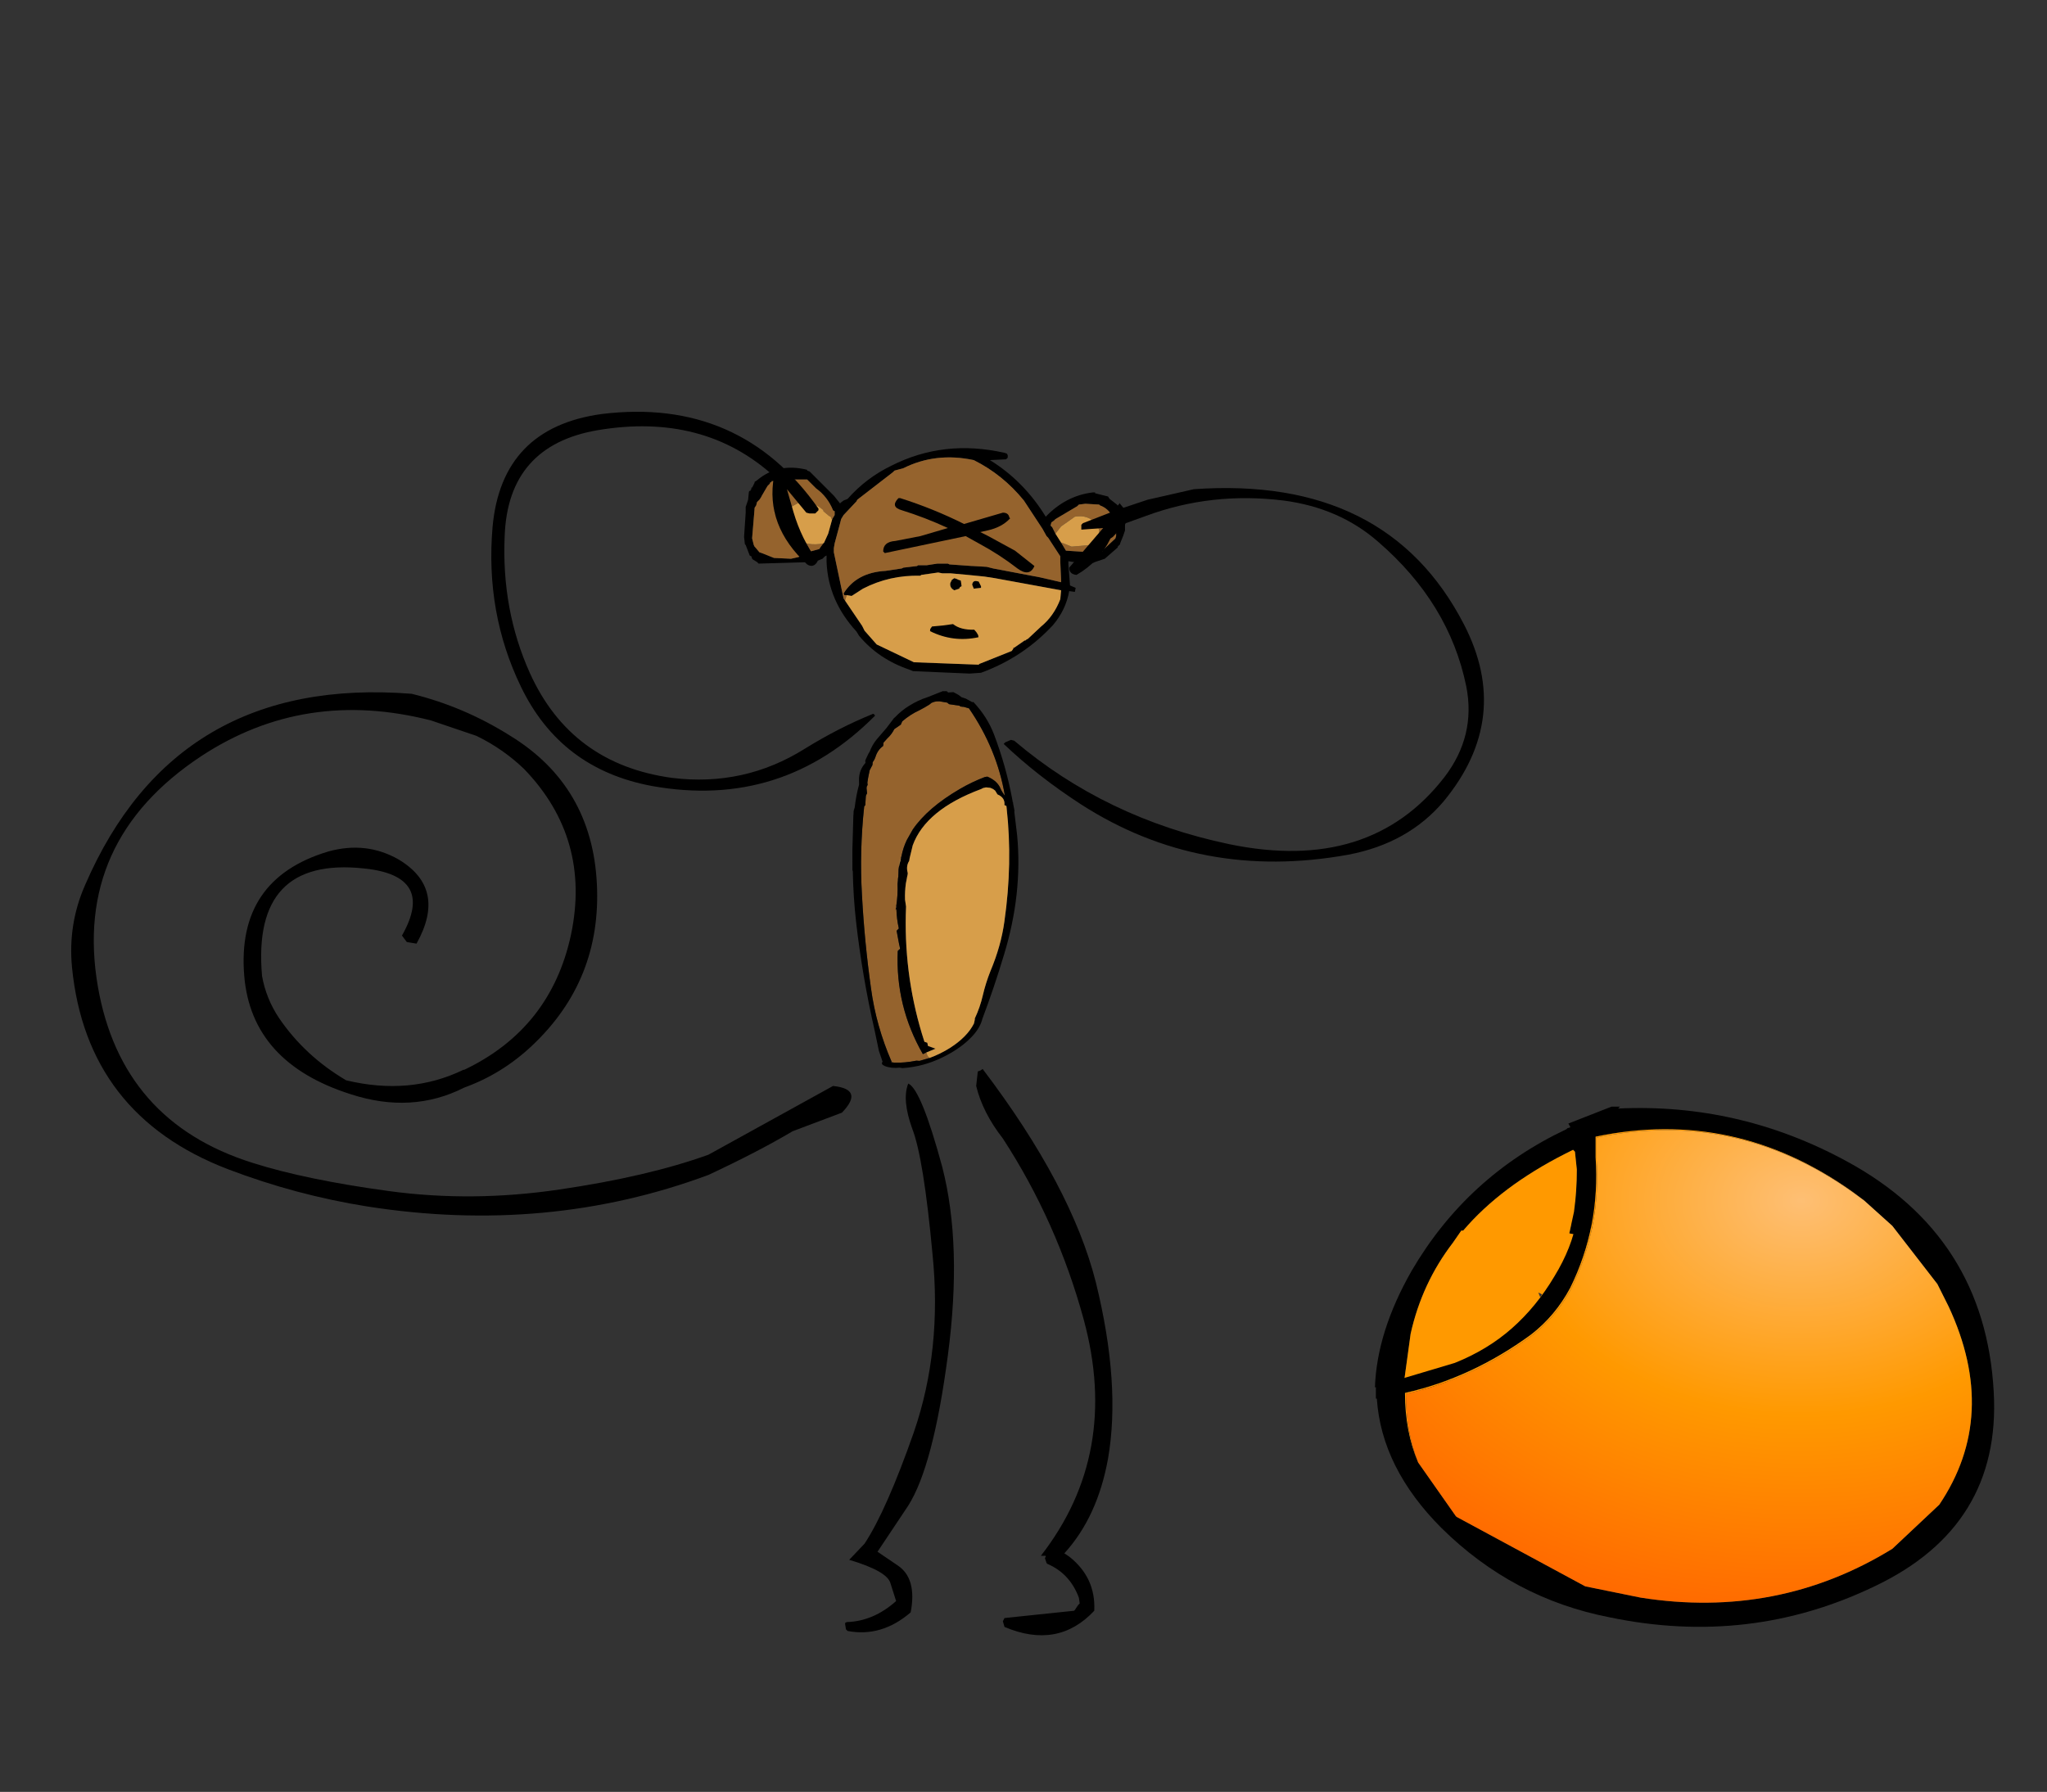 <?xml version="1.0" encoding="UTF-8" standalone="no"?>
<svg xmlns:ffdec="https://www.free-decompiler.com/flash" xmlns:xlink="http://www.w3.org/1999/xlink" ffdec:objectType="frame" height="110.8px" width="126.55px" xmlns="http://www.w3.org/2000/svg">
  <rect width="100%" height="100%" fill="#333333" stroke="none"/>
  <g transform="matrix(1.0, 0.0, 0.0, 1.0, 125.65, 69.65)">
    <use ffdec:characterId="336" height="55.3" transform="matrix(1.0, 0.0, 0.0, 1.0, -79.65, -41.95)" width="50.55" xlink:href="#shape0"/>
    <use ffdec:characterId="298" height="107.25" transform="matrix(-0.213, 0.021, 0.021, 0.213, -63.683, -27.279)" width="48.75" xlink:href="#shape1"/>
    <use ffdec:characterId="337" height="58.3" transform="matrix(1.0, 0.0, 0.0, 1.0, -121.25, -26.85)" width="64.35" xlink:href="#shape2"/>
    <use ffdec:characterId="11" height="9.05" transform="matrix(-0.197, -0.015, -0.015, 0.197, -63.38, -31.36)" width="34.15" xlink:href="#sprite0"/>
    <use ffdec:characterId="338" height="27.85" transform="matrix(1.0, 0.0, 0.0, 1.0, -95.3, -44.2)" width="61.4" xlink:href="#shape4"/>
    <use ffdec:characterId="300" height="14.0" transform="matrix(1.0, 0.0, 0.0, 1.0, -38.0, 4.15)" width="11.1" xlink:href="#shape5"/>
    <use ffdec:characterId="312" height="6.5" transform="matrix(0.75, 0.0, 0.0, 1.0, -30.988, 20.85)" width="13.65" xlink:href="#shape6"/>
    <use ffdec:characterId="342" height="27.7" transform="matrix(1.161, 0.0, 0.0, 1.161, -40.648, -1.222)" width="32.95" xlink:href="#shape7"/>
    <use ffdec:characterId="303" height="20.0" id="mcHitTestMonkey" transform="matrix(1.956, 0.0, 0.0, 3.769, -86.15, -42.65)" width="20.0" xlink:href="#sprite1"/>
    <use ffdec:characterId="305" height="20.0" id="mcHitTestCannon" transform="matrix(1.75, 0.0, 0.0, 1.75, -38.513, 0.25)" width="20.0" xlink:href="#sprite2"/>
  </g>
  <defs>
    <g id="shape0" transform="matrix(1.0, 0.0, 0.0, 1.0, 79.65, 41.95)">
      <path d="M-60.05 -36.1 L-59.75 -35.6 -58.2 -35.5 -58.1 -35.5 -57.5 -35.55 -57.45 -35.65 -56.7 -36.35 -56.65 -36.5 -56.65 -36.8 -56.6 -37.1 -56.6 -37.25 -56.65 -37.3 -56.8 -37.55 -56.85 -37.65 Q-57.1 -38.2 -57.65 -38.4 L-57.7 -38.45 -58.55 -38.5 -58.95 -38.45 -59.05 -38.35 -60.4 -37.55 -60.5 -37.45 -60.65 -37.35 -60.7 -37.15 -60.6 -37.05 -60.4 -36.65 -60.05 -36.1 M-58.1 -39.2 L-57.95 -39.2 -57.95 -39.15 -57.35 -39.0 -57.15 -38.95 -57.05 -38.8 -56.6 -38.45 -56.25 -38.0 -56.25 -37.9 -56.2 -37.75 -56.05 -37.6 -56.1 -37.15 -56.1 -36.85 -56.2 -36.55 -56.4 -36.05 -56.4 -36.0 -56.55 -35.85 -56.55 -35.8 -57.35 -35.1 -57.95 -34.9 -58.05 -34.85 -59.3 -34.9 -59.6 -34.95 -59.6 -34.9 -59.6 -34.75 -59.5 -33.45 -59.15 -33.3 -59.2 -33.05 -59.55 -33.1 Q-59.75 -31.95 -60.55 -31.0 -62.4 -29.0 -65.0 -28.05 L-65.7 -28.0 -69.2 -28.15 -69.45 -28.25 Q-71.35 -28.9 -72.55 -30.35 L-72.7 -30.6 Q-74.45 -32.5 -74.55 -34.9 L-74.55 -35.3 -74.65 -35.25 -74.8 -35.1 -75.3 -34.9 -78.75 -34.8 -78.85 -34.9 -79.1 -35.05 -79.15 -35.1 -79.2 -35.25 -79.3 -35.3 -79.55 -35.95 -79.6 -36.0 -79.65 -36.45 -79.55 -37.95 -79.55 -38.25 -79.55 -38.3 -79.5 -38.45 -79.45 -38.6 -79.4 -38.75 -79.35 -39.25 -79.3 -39.3 -79.25 -39.3 -79.25 -39.35 -79.2 -39.4 -79.2 -39.5 -79.15 -39.5 -79.1 -39.6 -79.0 -39.8 -79.0 -39.85 -78.85 -39.95 Q-77.55 -41.05 -75.75 -40.6 L-75.75 -40.55 -75.6 -40.5 -75.55 -40.45 -74.1 -39.0 -73.7 -38.5 -73.7 -38.55 -73.5 -38.7 -73.25 -38.8 Q-72.1 -40.1 -70.55 -40.85 -67.3 -42.5 -63.55 -41.65 L-63.4 -41.6 -63.35 -41.5 -63.35 -41.35 -63.45 -41.25 -64.45 -41.2 Q-62.35 -39.9 -61.0 -37.7 -59.75 -39.0 -58.1 -39.2 M-73.3 -32.85 L-73.45 -32.85 -73.5 -32.95 Q-72.7 -34.25 -70.9 -34.35 L-69.9 -34.5 -69.8 -34.55 -68.95 -34.65 -68.9 -34.7 -68.6 -34.7 -68.5 -34.7 -68.35 -34.7 -67.7 -34.8 -67.65 -34.8 -67.05 -34.8 -66.95 -34.75 -65.55 -34.65 -65.5 -34.65 -64.65 -34.6 -64.25 -34.5 -61.35 -33.95 -60.05 -33.65 -60.05 -33.75 -60.1 -34.9 -60.1 -35.25 -60.85 -36.4 -60.95 -36.5 -61.2 -36.95 -62.35 -38.7 Q-63.65 -40.3 -65.45 -41.2 -67.8 -41.7 -69.8 -40.7 L-70.35 -40.55 -70.45 -40.45 -72.65 -38.75 -72.7 -38.65 -73.5 -37.8 -73.65 -37.55 -73.7 -37.35 -74.05 -36.05 -74.1 -35.75 -74.1 -35.65 -74.1 -35.6 -74.1 -35.5 -73.5 -32.65 -73.4 -32.5 -72.35 -30.95 -72.2 -30.65 -71.45 -29.8 -69.15 -28.7 -65.15 -28.55 -65.1 -28.6 -63.1 -29.4 -63.0 -29.55 -63.0 -29.6 -62.95 -29.6 -62.3 -30.05 -62.25 -30.05 -62.2 -30.1 -62.1 -30.15 -61.3 -30.9 Q-60.5 -31.55 -60.1 -32.6 L-60.05 -33.15 -64.15 -33.9 -64.8 -34.0 -65.8 -34.1 -66.9 -34.2 -67.4 -34.2 -67.65 -34.25 -68.7 -34.1 -68.75 -34.05 Q-70.65 -34.1 -72.3 -33.25 L-73.0 -32.8 -73.3 -32.85 M-74.2 -37.55 L-74.05 -37.8 -74.05 -38.0 -74.05 -38.05 -74.1 -38.05 -74.15 -38.1 Q-74.5 -38.95 -75.2 -39.45 L-75.75 -40.0 -77.5 -40.0 -77.85 -39.9 -77.95 -39.9 -77.95 -39.85 -78.05 -39.8 -78.05 -39.75 -78.2 -39.6 -78.55 -39.0 -78.6 -38.9 -78.7 -38.75 -78.85 -38.6 -78.9 -38.4 -79.0 -38.25 -79.0 -38.2 -79.15 -36.4 -79.15 -36.35 -79.05 -35.95 -79.0 -35.85 -78.95 -35.8 -78.7 -35.5 -78.55 -35.45 -77.8 -35.15 -76.75 -35.1 -76.3 -35.2 -75.6 -35.5 -75.55 -35.55 -75.0 -35.7 -74.9 -35.85 -74.75 -36.05 -74.7 -36.1 -74.45 -36.65 -74.2 -37.55 M-66.4 -33.8 L-66.25 -33.75 -66.2 -33.4 -66.3 -33.35 -66.35 -33.25 -66.65 -33.15 Q-66.95 -33.3 -66.9 -33.6 L-66.8 -33.8 -66.65 -33.9 -66.5 -33.85 -66.4 -33.8 M-65.55 -33.5 Q-65.5 -33.8 -65.2 -33.7 L-65.15 -33.7 -65.0 -33.4 -65.0 -33.3 -65.45 -33.25 -65.55 -33.5" fill="#000000" fill-rule="evenodd" stroke="none"/>
      <path d="M-60.4 -36.65 L-60.6 -37.05 -60.7 -37.15 -60.65 -37.35 -60.5 -37.45 -60.4 -37.55 -59.05 -38.35 -58.95 -38.45 -58.55 -38.5 -57.7 -38.45 -57.65 -38.4 Q-57.1 -38.2 -56.85 -37.65 L-56.8 -37.55 -56.65 -37.3 -56.6 -37.25 -56.6 -37.1 -56.65 -36.8 -56.65 -36.5 -56.7 -36.35 -57.45 -35.65 -57.5 -35.55 -58.1 -35.5 -58.2 -35.5 -59.75 -35.6 -60.05 -36.1 -59.9 -36.05 -59.4 -35.85 -58.25 -35.95 -57.85 -36.25 -57.7 -36.7 -57.7 -36.75 -57.7 -36.9 -57.75 -37.0 -57.85 -37.15 -57.85 -37.25 Q-58.4 -37.85 -59.2 -37.7 L-60.05 -37.1 -60.4 -36.65 M-60.85 -36.4 L-60.1 -35.25 -60.1 -34.9 -60.05 -33.75 -60.05 -33.65 -61.35 -33.95 -64.25 -34.5 -64.65 -34.6 -65.5 -34.65 -65.55 -34.65 -66.95 -34.75 -67.05 -34.8 -67.65 -34.8 -67.7 -34.8 -68.35 -34.7 -68.5 -34.7 -68.6 -34.7 -68.9 -34.7 -68.95 -34.65 -69.8 -34.55 -69.9 -34.5 -70.9 -34.35 Q-72.7 -34.25 -73.5 -32.95 L-73.45 -32.85 -73.3 -32.85 -73.4 -32.55 -73.4 -32.5 -73.5 -32.65 -74.1 -35.5 -74.1 -35.6 -74.1 -35.65 -74.1 -35.75 -74.05 -36.05 -73.7 -37.35 -73.65 -37.55 -73.5 -37.8 -72.7 -38.65 -72.65 -38.75 -70.45 -40.45 -70.35 -40.55 -69.8 -40.7 Q-67.8 -41.7 -65.45 -41.2 -63.65 -40.3 -62.35 -38.7 L-61.2 -36.95 -60.95 -36.5 -60.85 -36.4 M-74.75 -36.05 L-74.9 -35.85 -75.0 -35.7 -75.55 -35.55 -75.6 -35.5 -76.3 -35.2 -76.75 -35.1 -77.8 -35.15 -78.55 -35.45 -78.7 -35.5 -78.95 -35.8 -79.0 -35.85 -79.05 -35.95 -79.15 -36.35 -79.15 -36.4 -79.0 -38.2 -79.0 -38.25 -78.9 -38.4 -78.85 -38.6 -78.7 -38.75 -78.6 -38.9 -78.55 -39.0 -78.2 -39.6 -78.05 -39.75 -78.05 -39.8 -77.95 -39.85 -77.95 -39.9 -77.85 -39.9 -77.5 -40.0 -75.75 -40.0 -75.2 -39.45 Q-74.5 -38.95 -74.15 -38.1 L-74.1 -38.05 -74.05 -38.05 -74.05 -38.0 -74.05 -37.8 -74.2 -37.55 -74.25 -37.55 -74.25 -37.6 -74.3 -37.7 -74.4 -37.75 -74.7 -38.0 -74.75 -38.05 -74.75 -38.1 -74.8 -38.15 Q-75.45 -38.7 -76.3 -38.55 L-76.75 -38.3 -76.8 -38.25 -76.9 -38.15 -77.1 -38.0 -77.15 -37.95 -77.25 -37.8 -77.35 -37.3 -77.35 -37.15 -77.25 -37.1 -77.15 -36.95 -76.95 -36.7 -76.7 -36.45 -76.55 -36.35 Q-75.7 -35.85 -74.75 -36.05 M-77.8 -37.9 L-77.75 -37.95 -77.75 -38.05 -77.85 -37.8 -77.8 -37.9" fill="#95632d" fill-rule="evenodd" stroke="none"/>
      <path d="M-60.05 -36.1 L-60.4 -36.65 -60.05 -37.1 -59.2 -37.7 Q-58.4 -37.85 -57.85 -37.25 L-57.85 -37.15 -57.75 -37.0 -57.7 -36.9 -57.7 -36.75 -57.7 -36.7 -57.85 -36.25 -58.25 -35.95 -59.4 -35.85 -59.9 -36.05 -60.05 -36.1 M-73.3 -32.85 L-73.0 -32.8 -72.3 -33.25 Q-70.65 -34.1 -68.75 -34.05 L-68.7 -34.1 -67.65 -34.25 -67.4 -34.2 -66.9 -34.2 -65.8 -34.1 -64.8 -34.0 -64.15 -33.9 -60.05 -33.15 -60.1 -32.6 Q-60.5 -31.55 -61.3 -30.9 L-62.1 -30.15 -62.2 -30.1 -62.25 -30.05 -62.3 -30.05 -62.95 -29.6 -63.0 -29.6 -63.0 -29.55 -63.1 -29.4 -65.1 -28.6 -65.15 -28.55 -69.15 -28.7 -71.45 -29.8 -72.2 -30.65 -72.35 -30.95 -73.4 -32.5 -73.4 -32.55 -73.3 -32.85 M-60.95 -36.5 L-60.85 -36.4 -60.95 -36.5 M-74.2 -37.55 L-74.45 -36.65 -74.7 -36.1 -74.75 -36.05 Q-75.7 -35.85 -76.55 -36.35 L-76.7 -36.45 -76.95 -36.7 -77.15 -36.95 -77.25 -37.1 -77.35 -37.15 -77.35 -37.3 -77.25 -37.8 -77.15 -37.95 -77.1 -38.0 -76.9 -38.15 -76.8 -38.25 -76.75 -38.3 -76.3 -38.55 Q-75.45 -38.7 -74.8 -38.15 L-74.75 -38.1 -74.75 -38.05 -74.7 -38.0 -74.4 -37.75 -74.3 -37.7 -74.25 -37.6 -74.25 -37.55 -74.2 -37.55 M-77.8 -37.9 L-77.85 -37.8 -77.75 -38.05 -77.75 -37.95 -77.8 -37.9 M-65.55 -33.5 L-65.45 -33.25 -65.0 -33.3 -65.0 -33.4 -65.15 -33.7 -65.2 -33.7 Q-65.5 -33.8 -65.55 -33.5 M-66.4 -33.8 L-66.5 -33.85 -66.65 -33.9 -66.8 -33.8 -66.9 -33.6 Q-66.95 -33.3 -66.65 -33.15 L-66.35 -33.25 -66.3 -33.35 -66.2 -33.4 -66.25 -33.75 -66.4 -33.8" fill="#d79e4a" fill-rule="evenodd" stroke="none"/>
      <path d="M-29.1 13.2 L-29.2 13.35 -29.3 13.1 -29.1 13.2" fill="#ff9900" fill-rule="evenodd" stroke="none"/>
    </g>
    <g id="shape1" transform="matrix(1.0, 0.0, 0.0, 1.0, 24.35, 53.6)">
      <path d="M9.5 -7.25 Q8.8 -9.65 7.5 -11.8 L5.6 -14.5 5.5 -14.65 Q0.6 -20.5 -9.25 -25.0 -12.85 -26.65 -16.7 -27.7 L-17.45 -27.75 Q-20.25 -26.25 -20.95 -23.8 -21.3 -22.75 -21.95 -21.8 -21.0 -35.4 -14.1 -47.9 L-12.6 -48.5 -12.45 -48.5 -11.6 -48.7 -11.55 -48.9 -8.55 -49.65 -8.25 -49.9 -8.05 -50.15 -6.6 -50.55 Q-5.05 -51.1 -3.5 -50.55 L-2.9 -50.15 Q-1.45 -49.4 0.1 -48.8 3.0 -47.8 5.45 -46.05 L5.95 -45.15 7.95 -44.05 Q8.85 -42.6 10.25 -41.55 L11.45 -40.45 11.5 -40.1 11.55 -39.85 11.65 -39.5 Q13.3 -38.55 14.1 -36.7 14.45 -35.85 15.1 -35.15 L15.15 -34.85 15.2 -34.55 15.3 -34.25 15.55 -33.9 16.2 -32.9 16.85 -30.8 17.2 -29.45 17.2 -29.05 17.2 -28.75 17.4 -28.45 17.5 -28.3 17.6 -27.85 17.6 -27.25 17.6 -26.65 17.6 -26.35 17.8 -26.05 18.0 -25.7 18.1 -25.15 18.4 -23.3 18.45 -23.0 18.75 -22.7 18.8 -22.65 Q21.45 -9.9 21.95 2.75 22.55 16.3 22.0 29.75 21.6 40.8 18.15 51.5 L18.2 51.65 17.4 51.85 Q14.4 52.25 11.0 51.9 L10.1 52.05 7.15 51.5 Q7.8 50.95 7.8 50.05 L7.95 49.85 8.95 50.2 Q15.5 35.65 13.25 19.85 L12.7 19.4 12.65 18.6 12.65 18.1 13.0 14.0 12.3 13.4 Q12.65 10.6 12.45 7.85 L12.6 7.85 12.7 8.0 12.5 7.25 12.45 7.05 Q11.6 3.8 11.4 0.55 L11.2 -0.45 11.1 -1.2 11.05 -1.45 10.95 -1.75 10.85 -2.45 10.7 -3.6 10.55 -4.2 10.55 -4.25 10.15 -6.0 9.65 -6.9 9.55 -7.25 9.55 -7.15 9.5 -7.25 M-17.95 -24.45 L-18.8 -23.95 -19.25 -23.55 -18.75 -24.05 -18.4 -24.3 -17.95 -24.45" fill="#95632d" fill-rule="evenodd" stroke="none"/>
      <path d="M18.15 51.5 Q21.6 40.8 22.0 29.75 22.55 16.3 21.95 2.75 21.45 -9.9 18.8 -22.65 L18.75 -22.7 18.45 -23.0 18.4 -23.3 18.1 -25.15 18.0 -25.7 17.8 -26.05 17.6 -26.35 17.6 -26.65 17.6 -27.25 17.6 -27.85 17.5 -28.3 17.4 -28.45 17.2 -28.75 17.2 -29.05 17.2 -29.45 16.85 -30.8 16.2 -32.9 15.55 -33.9 15.3 -34.25 15.2 -34.55 15.15 -34.85 15.1 -35.15 Q14.45 -35.85 14.1 -36.7 13.3 -38.55 11.65 -39.5 L11.55 -39.85 11.5 -40.1 11.45 -40.45 10.25 -41.55 Q8.85 -42.6 7.95 -44.05 L5.95 -45.15 5.45 -46.05 Q3.0 -47.8 0.1 -48.8 -1.45 -49.4 -2.9 -50.15 L-3.5 -50.55 Q-5.05 -51.1 -6.6 -50.55 L-8.05 -50.15 -8.25 -49.9 -8.55 -49.65 -11.55 -48.9 -11.6 -48.7 -12.45 -48.5 -12.6 -48.5 -14.1 -47.9 Q-21.0 -35.4 -21.95 -21.8 -21.3 -22.75 -20.95 -23.8 -20.25 -26.25 -17.45 -27.75 L-16.7 -27.7 Q-12.85 -26.65 -9.25 -25.0 0.6 -20.5 5.5 -14.65 L5.6 -14.5 7.5 -11.8 Q8.8 -9.65 9.5 -7.25 L9.55 -7.1 9.55 -7.15 9.55 -7.25 9.65 -6.9 10.4 -4.7 10.55 -4.25 10.55 -4.2 10.7 -3.6 10.85 -2.45 10.95 -1.75 11.15 -0.85 11.2 -0.45 11.4 0.55 Q11.6 3.8 12.45 7.05 L12.35 6.95 12.4 7.65 12.45 7.85 Q12.65 10.6 12.3 13.4 L13.0 14.0 12.65 18.1 12.55 19.25 12.7 19.4 13.25 19.85 Q15.5 35.65 8.95 50.2 L7.95 49.85 5.15 49.0 7.25 48.0 7.35 47.05 8.15 46.7 8.65 44.3 Q12.25 26.0 9.6 7.3 L9.7 5.3 Q9.55 2.95 9.0 0.65 L8.55 -0.85 8.45 -1.25 8.3 -1.65 Q8.1 -2.15 8.2 -2.6 8.45 -4.4 7.4 -5.75 L7.2 -6.5 6.0 -9.95 5.95 -10.1 Q1.2 -20.0 -15.3 -24.35 L-15.95 -24.6 -16.45 -24.65 -16.7 -24.7 -17.0 -24.65 -17.95 -24.45 -18.4 -24.3 -18.75 -24.05 -19.25 -23.55 -19.35 -23.4 -19.85 -22.35 Q-22.0 -21.2 -21.55 -19.1 L-22.1 -18.75 -22.1 -18.1 Q-22.3 -2.15 -18.25 14.35 -16.6 21.3 -12.8 28.3 -11.1 31.6 -9.95 35.0 -8.85 38.3 -6.95 41.5 L-7.0 41.6 -6.85 42.1 -6.6 42.85 Q-4.3 46.5 1.0 49.2 3.9 50.65 7.15 51.5 L10.1 52.05 11.0 51.9 Q14.4 52.25 17.4 51.85 L18.2 51.65 18.35 51.6 18.15 51.5 M12.5 7.25 L12.7 8.0 12.6 7.85 12.4 7.65 12.45 7.3 12.5 7.25 M15.7 -38.2 L16.0 -37.85 17.05 -36.1 17.2 -35.75 17.2 -35.45 17.2 -35.15 Q19.35 -33.2 19.55 -30.3 L19.65 -29.1 Q20.85 -25.95 21.55 -22.65 L21.95 -21.7 22.1 -20.7 22.1 -20.55 22.15 -20.5 23.4 -10.7 24.0 -4.55 23.9 -4.5 Q24.5 2.95 24.4 10.35 24.15 26.25 22.15 42.0 L21.5 48.0 20.75 51.25 Q21.4 51.9 20.25 52.55 18.5 53.45 15.95 53.45 L15.2 53.65 Q9.25 53.85 3.55 51.75 -2.35 49.6 -6.05 46.2 -8.35 44.05 -9.15 41.75 -13.5 32.95 -17.2 23.9 -24.25 6.95 -24.35 -9.95 L-24.2 -17.05 -24.3 -17.05 -24.1 -19.2 -24.1 -19.7 -24.0 -19.75 -24.0 -20.35 -23.95 -20.5 -23.95 -20.65 -23.95 -20.75 Q-23.1 -30.25 -20.6 -39.55 -19.15 -44.95 -15.55 -49.6 L-15.25 -49.6 -15.2 -49.6 -13.45 -50.8 -12.3 -51.3 -11.55 -52.0 -10.1 -53.0 -8.55 -53.05 -8.3 -53.4 -7.9 -53.5 -7.2 -53.55 -7.1 -53.6 -2.55 -52.3 Q0.25 -51.7 3.0 -50.35 5.45 -49.15 7.45 -47.4 L7.7 -47.25 10.15 -44.6 13.4 -41.5 Q14.8 -40.05 15.7 -38.2" fill="#000000" fill-rule="evenodd" stroke="none"/>
      <path d="M9.5 -7.25 L9.55 -7.15 9.55 -7.1 9.5 -7.25 M9.65 -6.9 L10.15 -6.0 10.55 -4.25 10.4 -4.7 9.65 -6.9 M10.95 -1.75 L11.05 -1.45 11.1 -1.2 11.15 -0.85 10.95 -1.75 M12.65 18.1 L12.65 18.6 12.7 19.4 12.55 19.25 12.65 18.1 M7.95 49.85 L7.8 50.05 Q7.8 50.95 7.15 51.5 3.9 50.65 1.0 49.2 -4.3 46.5 -6.6 42.85 L-6.85 42.1 -7.0 41.6 -6.95 41.5 Q-8.85 38.3 -9.95 35.0 -11.1 31.6 -12.8 28.3 -16.6 21.3 -18.25 14.35 -22.3 -2.15 -22.1 -18.1 L-22.1 -18.75 -21.55 -19.1 Q-22.0 -21.2 -19.85 -22.35 L-19.35 -23.4 -19.25 -23.55 -18.8 -23.95 -17.95 -24.45 -17.0 -24.65 -16.7 -24.7 -16.45 -24.65 -15.95 -24.6 -15.3 -24.35 Q1.2 -20.0 5.95 -10.1 L6.0 -9.95 7.2 -6.5 7.4 -5.75 Q8.45 -4.4 8.2 -2.6 8.1 -2.15 8.3 -1.65 L8.45 -1.25 8.55 -0.85 9.0 0.65 Q9.55 2.95 9.7 5.3 L9.6 7.3 Q12.25 26.0 8.65 44.3 L8.15 46.7 7.35 47.05 7.25 48.0 5.15 49.0 7.95 49.85" fill="#d79e4a" fill-rule="evenodd" stroke="none"/>
    </g>
    <g id="shape2" transform="matrix(1.0, 0.0, 0.0, 1.0, 121.25, 26.85)">
      <path d="M-96.2 -24.15 Q-94.55 -23.35 -93.25 -22.1 -89.1 -17.8 -90.35 -11.85 -91.6 -6.05 -96.95 -3.5 L-97.0 -3.5 Q-100.3 -1.9 -104.25 -2.85 -106.8 -4.35 -108.4 -6.7 -109.2 -7.9 -109.45 -9.3 -110.1 -16.7 -103.15 -15.95 -98.7 -15.5 -100.8 -11.8 L-100.5 -11.4 -99.9 -11.3 Q-98.0 -14.7 -101.0 -16.5 -103.0 -17.65 -105.35 -17.0 -111.05 -15.3 -110.55 -9.3 -110.1 -3.95 -104.0 -2.0 -100.2 -0.75 -96.95 -2.4 -94.6 -3.25 -92.75 -5.0 -88.45 -9.05 -88.75 -15.0 -89.05 -21.05 -94.1 -24.15 -96.95 -25.95 -100.2 -26.75 -114.8 -27.9 -120.4 -14.9 -121.45 -12.5 -121.2 -9.85 -120.3 -0.7 -111.55 2.65 -107.35 4.25 -102.95 4.95 -91.8 6.7 -81.85 3.0 -78.75 1.55 -76.65 0.3 L-73.6 -0.85 Q-72.2 -2.3 -74.15 -2.5 L-81.85 1.75 Q-85.6 3.1 -91.05 3.9 -96.45 4.7 -101.6 4.0 -106.75 3.3 -110.05 2.25 -118.15 -0.3 -119.6 -8.65 -121.15 -17.65 -113.2 -22.9 -106.8 -27.1 -99.0 -25.1 L-96.2 -24.15" fill="#000000" fill-rule="evenodd" stroke="none"/>
      <path d="M-69.25 0.15 Q-68.55 1.95 -68.0 7.9 -67.4 13.8 -69.15 18.9 -70.85 23.75 -72.2 25.8 L-73.15 26.8 Q-70.8 27.5 -70.6 28.25 L-70.25 29.35 Q-71.65 30.6 -73.3 30.65 L-73.4 30.7 -73.4 30.8 -73.35 31.1 -73.25 31.2 Q-71.15 31.6 -69.35 30.05 -68.95 27.95 -70.15 27.15 L-71.4 26.3 -69.5 23.45 Q-67.95 21.0 -67.05 14.15 -66.15 7.35 -67.4 2.5 -68.7 -2.3 -69.5 -2.65 -69.9 -1.65 -69.25 0.15 M-65.2 -3.4 L-65.3 -2.5 Q-64.9 -0.85 -63.65 0.75 -60.3 5.9 -58.65 11.95 -56.4 20.25 -61.3 26.55 L-61.0 26.55 -61.0 26.6 -61.05 26.7 -60.95 27.0 -60.9 27.05 Q-59.5 27.65 -58.95 29.15 L-58.9 29.5 -59.0 29.6 -59.2 29.9 -59.25 29.95 -63.55 30.4 -63.65 30.6 -63.55 30.95 Q-60.25 32.35 -58.0 29.95 -57.9 27.9 -59.55 26.6 L-59.85 26.4 Q-57.8 24.15 -57.15 20.55 -56.35 15.95 -57.9 9.65 -59.4 3.7 -64.9 -3.55 L-65.05 -3.45 -65.2 -3.4" fill="#000000" fill-rule="evenodd" stroke="none"/>
    </g>
    <g id="sprite0" transform="matrix(1.0, 0.0, 0.0, 1.0, 16.2, 5.05)">
      <use ffdec:characterId="5" height="4.5" transform="matrix(1.0, 0.0, 0.0, 1.0, -7.65, -2.25)" width="15.3" xlink:href="#shape3"/>
    </g>
    <g id="shape3" transform="matrix(1.0, 0.0, 0.0, 1.0, 7.65, 2.25)">
      <path d="M7.6 -0.15 L7.6 0.5 Q0.1 3.55 -7.65 1.25 L-7.5 0.6 -6.9 -0.25 -6.15 -1.0 Q-1.9 -0.55 0.6 -2.25 L3.85 -1.55 7.1 -1.0 7.6 -0.15" fill="#000000" fill-rule="evenodd" stroke="none"/>
    </g>
    <g id="shape4" transform="matrix(1.0, 0.0, 0.0, 1.0, 95.3, 44.2)">
      <path d="M-56.9 -38.0 L-56.45 -38.5 -56.45 -38.55 -56.2 -38.25 -54.7 -38.75 -51.85 -39.4 Q-39.9 -40.25 -35.15 -31.05 -32.15 -25.25 -36.4 -20.1 -38.6 -17.5 -42.3 -16.8 -51.4 -15.15 -58.8 -19.9 -61.5 -21.65 -63.6 -23.65 L-63.5 -23.75 -63.15 -23.9 -62.95 -23.85 Q-57.3 -19.05 -49.65 -17.45 -40.95 -15.65 -36.35 -21.6 -34.4 -24.15 -35.0 -27.2 -36.05 -32.35 -40.45 -36.15 -42.85 -38.25 -46.3 -38.7 -50.75 -39.25 -54.8 -37.75 L-56.05 -37.3 -56.85 -36.45 -57.0 -36.35 Q-57.7 -34.9 -59.1 -34.1 -59.55 -34.15 -59.55 -34.55 L-57.45 -37.0 -58.8 -36.9 -58.8 -37.0 -58.8 -37.2 -58.7 -37.3 -56.9 -38.0" fill="#000000" fill-rule="evenodd" stroke="none"/>
      <path d="M-94.45 -36.5 Q-94.65 -31.95 -92.9 -28.05 -90.35 -22.4 -84.1 -21.55 -79.65 -21.0 -75.9 -23.35 -73.8 -24.65 -71.7 -25.5 -71.65 -25.55 -71.55 -25.4 -77.3 -19.6 -85.35 -21.05 -91.0 -22.1 -93.45 -27.2 -95.65 -31.75 -95.2 -37.05 -94.65 -43.2 -88.45 -44.05 -79.9 -45.1 -75.05 -38.2 L-75.05 -38.1 -75.15 -38.0 -75.25 -37.9 -75.6 -37.9 -75.8 -37.95 -77.0 -39.4 -76.6 -38.0 Q-76.1 -36.3 -75.1 -34.95 -75.35 -34.5 -75.75 -34.75 -78.35 -37.15 -77.8 -40.2 -82.15 -44.15 -88.7 -43.05 -94.25 -42.1 -94.45 -36.5" fill="#000000" fill-rule="evenodd" stroke="none"/>
      <path d="M-66.05 -37.25 L-63.65 -37.95 Q-63.3 -37.95 -63.25 -37.65 L-63.2 -37.6 Q-63.7 -37.05 -64.6 -36.85 L-65.05 -36.75 -64.55 -36.5 -62.9 -35.6 -61.7 -34.65 Q-62.0 -33.95 -62.75 -34.5 -63.85 -35.35 -65.05 -36.0 L-65.95 -36.5 -70.95 -35.45 -71.05 -35.55 Q-71.05 -36.15 -70.3 -36.2 L-68.75 -36.5 -67.05 -37.0 Q-68.45 -37.65 -69.9 -38.1 -70.6 -38.3 -70.15 -38.8 L-70.1 -38.85 -70.0 -38.85 Q-67.95 -38.2 -66.05 -37.25" fill="#000000" fill-rule="evenodd" stroke="none"/>
    </g>
    <g id="shape5" transform="matrix(1.0, 0.0, 0.0, 1.0, 38.0, -4.15)">
      <path d="M-27.45 5.5 L-27.65 5.6 -27.85 5.7 Q-31.2 7.4 -33.2 9.7 L-33.35 9.75 -33.95 10.35 -34.0 10.7 Q-35.55 12.75 -36.1 15.3 L-36.45 17.85 -33.45 16.95 -31.05 15.45 -29.95 14.3 Q-29.4 13.8 -29.3 13.15 L-29.2 13.35 -29.1 13.2 -28.1 11.35 Q-27.6 10.1 -27.4 8.8 L-27.25 6.55 -27.35 5.6 -27.45 5.5 M-27.8 4.4 L-27.75 4.35 -27.45 4.25 -27.2 4.15 Q-26.85 5.45 -26.9 6.9 L-27.2 9.2 Q-27.6 11.0 -28.55 12.55 -29.5 14.15 -30.9 15.5 -32.15 16.7 -33.85 17.5 -35.65 18.3 -37.65 18.1 L-38.0 18.15 Q-37.9 15.2 -36.05 11.95 -33.1 6.9 -27.8 4.4" fill="#000000" fill-rule="evenodd" stroke="none"/>
    </g>
    <g id="shape6" transform="matrix(1.0, 0.0, 0.0, 1.0, 6.85, 3.25)">
      <path d="M-4.7 -2.6 L-4.4 -2.65 -3.3 -2.5 -2.55 -1.95 -1.95 -1.25 Q-1.0 0.1 -1.6 1.45 -3.35 2.85 -4.6 1.75 -6.5 -0.65 -4.7 -2.6" fill="#ff0000" fill-rule="evenodd" stroke="none"/>
      <path d="M-4.4 -2.65 Q-4.3 -3.15 -2.9 -3.25 0.25 -1.85 -0.45 2.05 L-1.0 2.6 Q-5.95 4.3 -6.5 1.5 L-6.85 -0.35 Q-6.7 -2.85 -4.7 -2.6 -6.5 -0.65 -4.6 1.75 -3.35 2.85 -1.6 1.45 -1.0 0.1 -1.95 -1.25 L-2.55 -1.95 -3.3 -2.5 -4.4 -2.65" fill="#000000" fill-rule="evenodd" stroke="none"/>
      <path d="M-1.0 0.05 L6.2 0.1 Q6.65 0.1 6.8 -0.4 L6.75 -0.55 Q6.75 -1.05 6.2 -1.05 L6.2 -1.1 -1.05 -0.75 -1.35 -0.45 -1.3 -0.3 -1.0 0.05" fill="#000000" fill-rule="evenodd" stroke="none"/>
      <path d="M-4.45 0.55 Q-4.9 0.85 -5.25 0.4 -6.25 -0.9 -4.65 -1.35 -2.75 -0.55 -4.45 0.55" fill="#ffffff" fill-rule="evenodd" stroke="none"/>
    </g>
    <g id="shape7" transform="matrix(1.0, 0.0, 0.0, 1.0, 16.5, 13.85)">
      <path d="M-10.8 -0.4 L-12.35 0.45 Q-14.15 1.25 -16.15 1.05 L-16.5 1.1 Q-16.4 -1.85 -14.55 -5.1 -11.6 -10.15 -6.3 -12.65 L-6.25 -12.7 -5.95 -12.8 -5.7 -12.9 Q-5.35 -11.6 -5.4 -10.15 L-5.7 -7.85 -5.9 -7.05 -6.15 -7.1 -5.9 -8.25 Q-5.75 -9.35 -5.75 -10.5 L-5.85 -11.45 -5.95 -11.55 -6.15 -11.45 -6.35 -11.35 Q-9.8 -9.6 -11.8 -7.25 L-11.9 -7.25 -12.35 -6.6 Q-14.0 -4.45 -14.6 -1.75 L-14.95 0.8 -11.95 -0.1 -10.95 -0.6 -10.85 -0.45 -10.8 -0.4" fill="#000000" fill-rule="evenodd" stroke="none"/>
      <path d="M-10.8 -0.4 L-10.85 -0.45 -10.95 -0.6 -11.95 -0.1 -14.95 0.8 -14.6 -1.75 Q-14.0 -4.45 -12.35 -6.6 L-11.9 -7.25 -11.8 -7.25 Q-9.8 -9.6 -6.35 -11.35 L-6.15 -11.45 -5.95 -11.55 -5.85 -11.45 -5.75 -10.5 Q-5.75 -9.35 -5.9 -8.25 L-6.15 -7.1 -5.9 -7.05 Q-6.3 -5.7 -7.05 -4.5 -8.0 -2.9 -9.4 -1.55 L-10.8 -0.4 M-7.7 -3.7 L-7.6 -3.85 -7.8 -3.95 -7.7 -3.7" fill="#ff9900" fill-rule="evenodd" stroke="none"/>
      <path d="M-6.2 -12.95 L-3.9 -13.85 -3.45 -13.85 -3.55 -13.75 Q2.9 -14.05 8.6 -10.95 16.0 -6.95 16.45 1.35 16.85 8.5 10.1 11.7 3.45 14.9 -4.0 13.35 -9.15 12.35 -12.95 8.6 -16.15 5.4 -16.4 1.7 L-16.45 1.7 -16.45 0.8 -16.4 0.8 -15.1 0.65 -12.25 -0.2 Q-10.5 -0.9 -9.2 -2.05 -7.9 -3.2 -6.95 -4.8 -6.0 -6.35 -5.75 -7.85 -5.5 -9.35 -5.55 -10.6 -5.6 -11.95 -6.2 -12.95 M-14.2 5.1 L-12.2 7.95 -12.15 8.0 -5.3 11.7 -2.35 12.3 Q4.95 13.45 11.05 9.7 L13.55 7.35 Q16.75 2.6 14.05 -3.2 L13.45 -4.4 11.05 -7.5 9.55 -8.85 8.95 -9.3 Q2.65 -13.8 -4.75 -12.25 L-4.75 -11.15 Q-4.5 -7.45 -6.1 -4.2 -6.9 -2.7 -8.2 -1.7 -11.35 0.6 -14.9 1.4 -14.9 3.45 -14.2 5.1" fill="#000000" fill-rule="evenodd" stroke="none"/>
      <path d="M9.55 -8.85 L9.0 -9.25 Q2.7 -13.75 -4.7 -12.2 L-4.7 -11.1 Q-4.45 -7.4 -6.05 -4.15 -6.85 -2.65 -8.15 -1.65 -11.3 0.65 -14.85 1.45 -14.85 3.45 -14.2 5.1 -14.9 3.45 -14.9 1.4 -11.35 0.6 -8.2 -1.7 -6.9 -2.7 -6.1 -4.2 -4.5 -7.45 -4.75 -11.15 L-4.75 -12.25 Q2.65 -13.8 8.95 -9.3 L9.55 -8.85" fill="#ff9900" fill-rule="evenodd" stroke="none"/>
      <path d="M-14.2 5.1 Q-14.85 3.45 -14.85 1.45 -11.3 0.65 -8.15 -1.65 -6.85 -2.65 -6.05 -4.15 -4.45 -7.4 -4.7 -11.1 L-4.7 -12.2 Q2.7 -13.75 9.0 -9.25 L9.55 -8.85 11.05 -7.5 13.45 -4.4 14.05 -3.2 Q16.75 2.6 13.55 7.35 L11.05 9.7 Q4.95 13.45 -2.35 12.3 L-5.3 11.7 -12.15 8.0 -12.2 7.95 -14.2 5.1" fill="url(#gradient0)" fill-rule="evenodd" stroke="none"/>
    </g>
    <radialGradient cx="0" cy="0" gradientTransform="matrix(0.038, 0.0, 0.0, 0.028, 6.2, -8.85)" gradientUnits="userSpaceOnUse" id="gradient0" r="819.2" spreadMethod="pad">
      <stop offset="0.0" stop-color="#febf74"/>
      <stop offset="0.498" stop-color="#ff9900"/>
      <stop offset="1.0" stop-color="#ff6600"/>
    </radialGradient>
    <g id="sprite1" transform="matrix(1.0, 0.0, 0.0, 1.0, 0.0, 0.0)">
      <use ffdec:characterId="42" height="40.0" transform="matrix(0.4, 0.0, 0.0, 0.5, 0.0, 0.0)" width="50.0" xlink:href="#shape8"/>
    </g>
    <g id="shape8" transform="matrix(1.0, 0.0, 0.0, 1.0, 0.0, 0.0)">
      <path d="M50.0 0.0 L50.0 40.0 0.0 40.0 0.0 0.0 50.0 0.0" fill="#ffffff" fill-opacity="0.0" fill-rule="evenodd" stroke="none"/>
    </g>
    <g id="sprite2" transform="matrix(1.0, 0.0, 0.0, 1.0, -0.05, 0.0)">
      <use ffdec:characterId="304" height="20.0" transform="matrix(1.0, 0.0, 0.0, 1.0, 0.05, 0.0)" width="20.0" xlink:href="#shape9"/>
    </g>
    <g id="shape9" transform="matrix(1.0, 0.0, 0.0, 1.0, -0.05, 0.0)">
      <path d="M10.05 20.0 Q5.9 20.0 2.95 17.05 0.0 14.1 0.05 10.0 0.0 5.85 2.95 2.9 5.9 0.0 10.05 0.0 14.15 0.0 17.1 2.9 20.05 5.85 20.05 10.0 20.05 14.1 17.1 17.05 14.15 20.0 10.05 20.0" fill="#ffffff" fill-opacity="0.0" fill-rule="evenodd" stroke="none"/>
    </g>
  </defs>
</svg>
